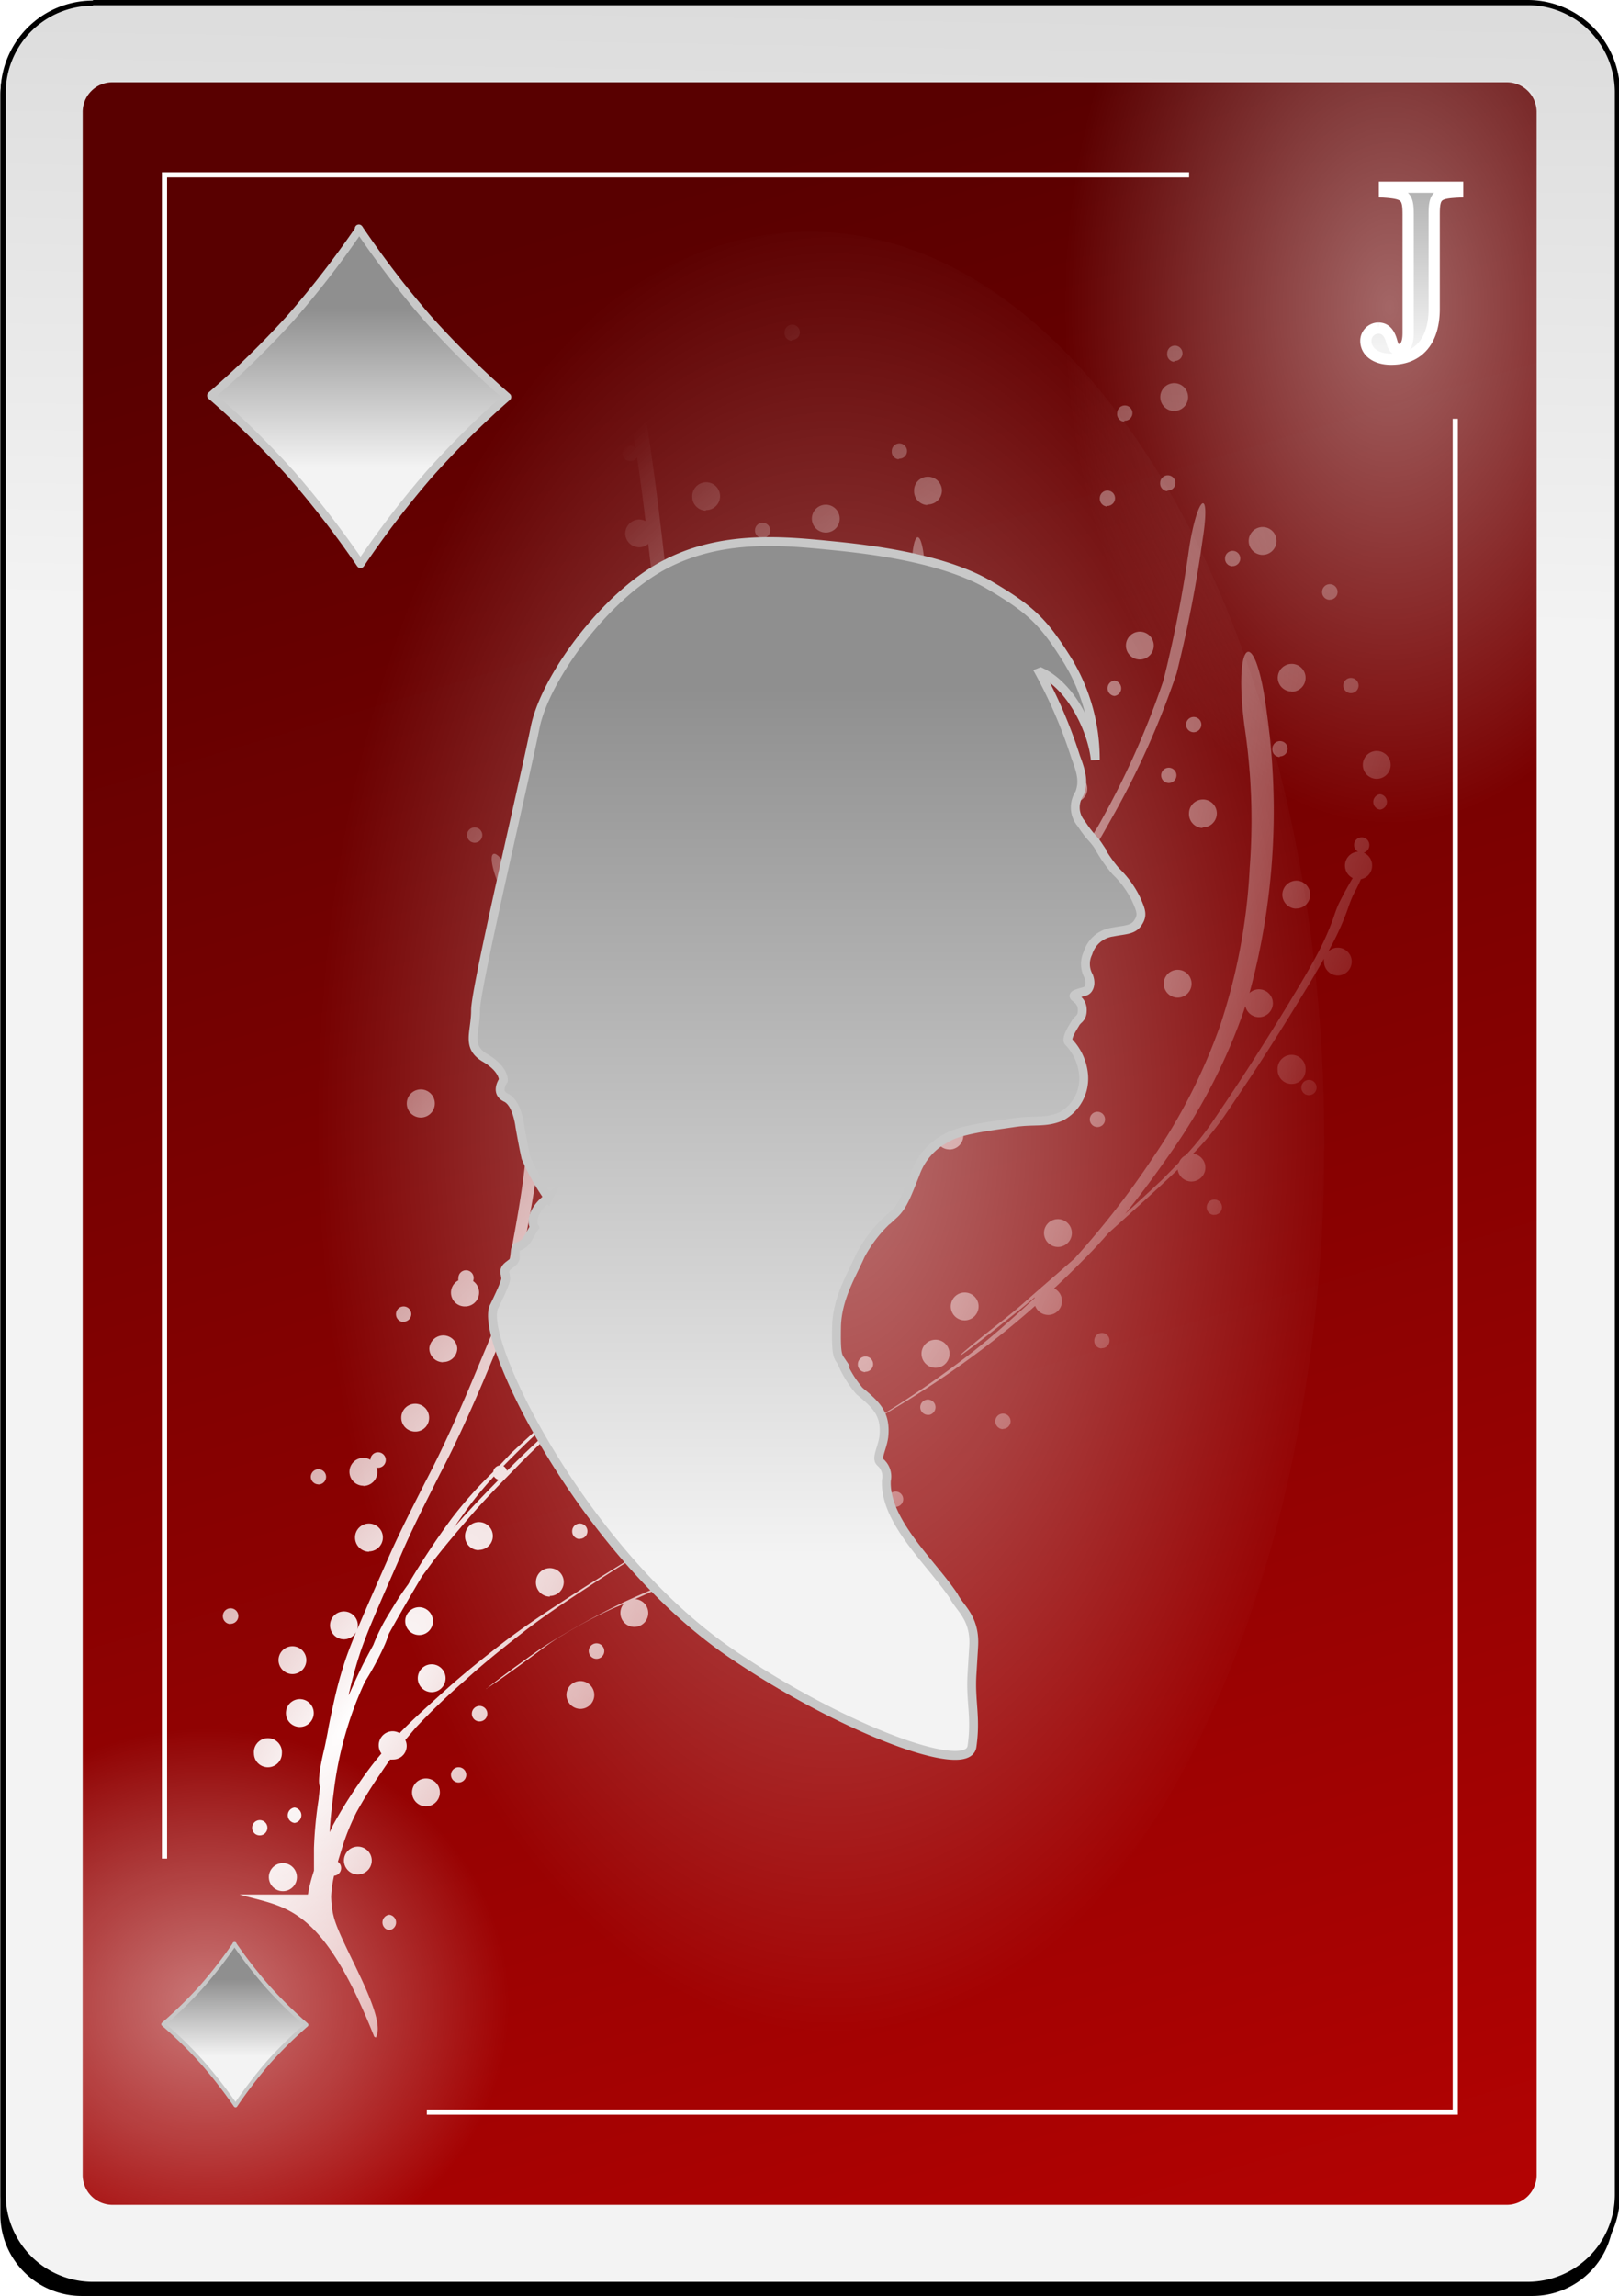 <svg id="Capa_1" data-name="Capa 1" xmlns="http://www.w3.org/2000/svg" xmlns:xlink="http://www.w3.org/1999/xlink" viewBox="0 0 144.28 204.53"><defs><style>.cls-1{filter:url(#h);}.cls-11,.cls-2,.cls-3,.cls-4{fill-rule:evenodd;}.cls-3{stroke:#000;fill:url(#Degradado_sin_nombre_34);}.cls-3,.cls-7{stroke-miterlimit:1.85;stroke-width:0.46px;}.cls-4{fill:url(#Degradado_sin_nombre_35);}.cls-5,.cls-6,.cls-8{isolation:isolate;}.cls-5{opacity:0.47;fill:url(#Degradado_sin_nombre_36);}.cls-6{opacity:0.4;fill:url(#Degradado_sin_nombre_37);}.cls-7{fill:none;}.cls-12,.cls-7{stroke:#fff;}.cls-8{opacity:0.45;fill:url(#Degradado_sin_nombre_38);}.cls-11,.cls-13,.cls-9{stroke:#c8c8c8;}.cls-13,.cls-9{stroke-linejoin:round;}.cls-9{stroke-width:0.35px;fill:url(#Degradado_sin_nombre_39);}.cls-10{fill:url(#Degradado_sin_nombre_40);}.cls-11,.cls-12{stroke-miterlimit:8.2;}.cls-11{stroke-width:0.79px;fill:url(#Degradado_sin_nombre_41);}.cls-12{fill:url(#Degradado_sin_nombre_42);}.cls-13{stroke-width:0.72px;fill:url(#Degradado_sin_nombre_43);}</style><filter id="h" name="h"><feGaussianBlur stdDeviation="3.76"/></filter><linearGradient id="Degradado_sin_nombre_34" x1="115.23" y1="785" x2="124.71" y2="1299.42" gradientTransform="matrix(0.46, 0, 0, -0.46, 1579.38, 855.86)" gradientUnits="userSpaceOnUse"><stop offset="0" stop-color="#f3f3f3"/><stop offset="1" stop-color="#8f8f8f"/></linearGradient><linearGradient id="Degradado_sin_nombre_35" x1="-261.92" y1="1152.18" x2="-129.66" y2="714.54" gradientTransform="matrix(0.49, 0, 0, -0.48, 1733.58, 1013.97)" gradientUnits="userSpaceOnUse"><stop offset="0" stop-color="#590000"/><stop offset="1" stop-color="#bf0303"/></linearGradient><radialGradient id="Degradado_sin_nombre_36" cx="124.5" cy="1837.59" r="58.67" gradientTransform="matrix(-0.46, 0, 0, 0.42, 1635.4, -153.42)" gradientUnits="userSpaceOnUse"><stop offset="0" stop-color="#fff"/><stop offset="1" stop-color="#fff" stop-opacity="0"/></radialGradient><radialGradient id="Degradado_sin_nombre_37" cx="219.28" cy="733.49" r="63.15" gradientTransform="matrix(0.46, 0, 0, -0.73, 1582.71, 1002.6)" xlink:href="#Degradado_sin_nombre_36"/><radialGradient id="Degradado_sin_nombre_38" cx="460.9" cy="966.94" r="26.74" gradientTransform="matrix(1.72, 0, 0, -3.04, 841.14, 3479.23)" xlink:href="#Degradado_sin_nombre_36"/><linearGradient id="Degradado_sin_nombre_39" x1="835.86" y1="955.53" x2="835.86" y2="958.87" gradientTransform="matrix(2.05, 0, 0, -2.05, -132.4, 2581.77)" xlink:href="#Degradado_sin_nombre_34"/><radialGradient id="Degradado_sin_nombre_40" cx="192.28" cy="1160.5" r="25.37" gradientTransform="matrix(1.7, 1.15, 4.4, -6.48, -3842.18, 7891.96)" xlink:href="#Degradado_sin_nombre_36"/><linearGradient id="Degradado_sin_nombre_41" x1="860.74" y1="977.26" x2="860.74" y2="1015.02" gradientTransform="matrix(2.05, 0, 0, -2.05, -132.4, 2581.77)" xlink:href="#Degradado_sin_nombre_34"/><linearGradient id="Degradado_sin_nombre_42" x1="887.06" y1="1029.82" x2="887.06" y2="1040.4" gradientTransform="matrix(2.05, 0, 0, -2.05, -132.4, 2581.77)" xlink:href="#Degradado_sin_nombre_34"/><linearGradient id="Degradado_sin_nombre_43" x1="841.28" y1="1024.55" x2="841.28" y2="1031.48" gradientTransform="matrix(2.05, 0, 0, -2.05, -132.4, 2581.77)" xlink:href="#Degradado_sin_nombre_34"/></defs><g class="cls-1"><path class="cls-2" d="M1567,441h129.27a7.24,7.24,0,0,1,7.25,7.25V637.05a7.25,7.25,0,0,1-7.25,7.25H1567a7.26,7.26,0,0,1-7.25-7.25h0V448.28A7.25,7.25,0,0,1,1567,441" transform="translate(-1559.72 -439.77)"/></g><path class="cls-3" d="M1568,440h127.86a8,8,0,0,1,8,7.95V635.32a8,8,0,0,1-8,7.95H1568a8,8,0,0,1-8-7.95V448a8,8,0,0,1,8-7.95" transform="translate(-1559.72 -439.77)"/><path class="cls-4" d="M1569.74,447.1H1694a2.65,2.65,0,0,1,2.66,2.65V633.52a2.66,2.66,0,0,1-2.66,2.66H1569.74a2.65,2.65,0,0,1-2.65-2.66V449.75a2.64,2.64,0,0,1,2.65-2.65" transform="translate(-1559.72 -439.77)"/><path class="cls-5" d="M1619.49,636.17h-50.4a2,2,0,0,1-2-2V588.42a2,2,0,0,1,2-2h50.4a2,2,0,0,1,2,2v45.75a2,2,0,0,1-2,2" transform="translate(-1559.72 -439.77)"/><path class="cls-6" d="M1640.25,447.1h54.31a2.12,2.12,0,0,1,2.13,2.12h0v88.53a2.13,2.13,0,0,1-2.13,2.13h-54.31a2.12,2.12,0,0,1-2.12-2.13h0V449.22a2.12,2.12,0,0,1,2.12-2.12h0" transform="translate(-1559.72 -439.77)"/><path class="cls-7" d="M1597.76,627.92h91.65V477.08m-23.72-21.74h-91.31v150" transform="translate(-1559.72 -439.77)"/><path class="cls-8" d="M1677.74,541.64c0,44.86-20.54,81.22-45.87,81.22S1586,586.5,1586,541.64s20.53-81.23,45.87-81.23,45.87,36.36,45.87,81.23Z" transform="translate(-1559.72 -439.77)"/><path class="cls-9" d="M1580.61,612.94a42,42,0,0,0,3,3.85,38.85,38.85,0,0,0,3.42,3.36,39.07,39.07,0,0,0-3.39,3.34,41.48,41.48,0,0,0-2.93,3.83,41.53,41.53,0,0,0-3-3.86,38.37,38.37,0,0,0-3.44-3.37,39.3,39.3,0,0,0,3.41-3.34,39.91,39.91,0,0,0,2.95-3.81Z" transform="translate(-1559.72 -439.77)"/><path class="cls-10" d="M1593.21,621.28c1.08-1.85-3.22-8.39-3.77-10.86a4.38,4.38,0,0,1-.12-.63,9.45,9.45,0,0,1-.09-1.07,10.43,10.43,0,0,1,.26-1.85.69.69,0,0,0,.63-.69.67.67,0,0,0-.29-.56c.14-.47.29-.94.43-1.41a20,20,0,0,1,1.23-3,40.69,40.69,0,0,1,2.24-3.6c.24-.37.5-.74.76-1.1a.86.86,0,0,0,.22,0,1.21,1.21,0,0,0,1.13-1.74l.93-1.1a59.59,59.59,0,0,1,4.37-4.19c1.66-1.52,3.42-2.92,5.19-4.3,2.11-1.64,4.35-3.09,6.58-4.55s4.26-2.69,6.42-4a1,1,0,0,0,.3,0,1.22,1.22,0,0,0,1.23-1.23,1.24,1.24,0,0,0-1.23-1.25,1.25,1.25,0,0,0-1.24,1.25,1.24,1.24,0,0,0,.89,1.19l-.6.35q-3.95,2.34-7.81,4.82c-2.24,1.46-4.5,2.92-6.61,4.57-1.77,1.38-3.53,2.79-5.19,4.31-1.27,1.15-2.55,2.29-3.74,3.52a1.28,1.28,0,0,0-.62-.17,1.25,1.25,0,0,0-1.24,1.25,1.28,1.28,0,0,0,.24.74,30.11,30.11,0,0,0-2.09,2.78,40.2,40.2,0,0,0-2.23,3.61l-.29.62c.06-1.25.22-2.5.38-3.74a32.5,32.5,0,0,1,1.07-5.17,31.4,31.4,0,0,1,1.7-4.51,26.38,26.38,0,0,0,1.78-3.33c.11-.25.2-.52.29-.77l.07-.19c.89-1.61,1.81-3.18,2.74-4.76l.17-.29,1.06-1.44c1-1.3,2.09-2.57,3.16-3.82,1.38-1.61,2.87-3.11,4.35-4.63,1.66-1.71,3.43-3.32,5.2-4.92,1.92-1.7,3.83-3.39,5.74-5.1s4.07-3.61,6.11-5.41c2.3-2,4.53-4.07,6.74-6.17q1.75-1.67,3.48-3.38c-.24.3,1.11-.73,3.45-2.72s4.56-3.82,6.94-5.62a32.65,32.65,0,0,1,4.65-3.19l1-.45a1.11,1.11,0,0,0-.08.36,1.24,1.24,0,1,0,2.48,0,1.23,1.23,0,0,0-.3-.79c4.58-.34,5.52-1,.56-.68a3.63,3.63,0,0,0-1.17.27,1.12,1.12,0,0,0-.32,0,1.23,1.23,0,0,0-1.1.68,45.11,45.11,0,0,0-7,4.52c-2.36,1.8-4.65,3.7-6.91,5.63-.93.79-1.56,1.36-1.91,1.69,1.18-1.17,2.36-2.35,3.52-3.53,2.56-2.58,5-5.29,7.33-8.06,1.46-1.74,2.86-3.54,4.23-5.35a1.24,1.24,0,0,0,2.19-.79,1.22,1.22,0,0,0-.74-1.13c.62-.84,1.22-1.67,1.83-2.51a111.88,111.88,0,0,0,7.08-11.17,74.53,74.53,0,0,0,5.71-12.78,114.27,114.27,0,0,0,2.31-11.88c.76-4.78-.43-4.09-1.19.69a111,111,0,0,1-2.31,11.87,74.57,74.57,0,0,1-5.72,12.78c-.17.31-.36.61-.54.91a.68.68,0,0,0-.66-.55.69.69,0,0,0-.68.7.68.68,0,0,0,.68.68.59.59,0,0,0,.23,0,109.47,109.47,0,0,1-6.11,9.49l-1.25,1.73a1.22,1.22,0,0,0-1.12,1.22,2,2,0,0,0,0,.24c-1.67,2.24-3.38,4.45-5.17,6.59-2.35,2.77-4.77,5.48-7.33,8.06-2.41,2.46-4.85,4.89-7.35,7.26-2.21,2.1-4.44,4.17-6.75,6.17-2,1.8-4.09,3.59-6.11,5.41l-5.76,5.1c-1.64,1.49-3.29,3-4.85,4.58a.68.68,0,0,0-.32-.42c.61-.63,1.23-1.24,1.86-1.86,2-1.93,4.17-3.81,6.23-5.74,2.42-2.27,4.79-4.61,7.12-7a80.81,80.81,0,0,0,7.41-8.59,97.56,97.56,0,0,0,6.74-11.07,73.31,73.31,0,0,0,5.43-12.54,84.79,84.79,0,0,0,2.8-14.31,117.93,117.93,0,0,0,.16-12.33,1.27,1.27,0,0,0,.42-.93,1.22,1.22,0,0,0-.5-1c0-.51,0-1,0-1.53l-.09-2.56c-.17-4.8-1.35-4.12-1.17.68,0,.86,0,1.71.09,2.57,0,.22,0,.44,0,.66a1.25,1.25,0,0,0-.79,1.16,1.2,1.2,0,0,0,.87,1.16c.06,2.13.11,4.25.1,6.38a1.13,1.13,0,0,0-.48-.11,1.24,1.24,0,1,0,0,2.48,1.08,1.08,0,0,0,.44-.09c0,1.38-.1,2.75-.21,4.12-.38,3.1-.86,6.19-1.52,9.24,0-1.45,0-2.92,0-4.37-.11-3.46-.32-6.9-.77-10.33a55.09,55.09,0,0,0-1.39-7,24,24,0,0,0-1.16-3.41,3.51,3.51,0,0,0-.55-.91c-3.91-3.5-5.22-2.71-1.28.75a3.4,3.4,0,0,1,.55.89,23.56,23.56,0,0,1,1.18,3.4,56.85,56.85,0,0,1,1.42,7,101.92,101.92,0,0,1,.79,10.33c.06,1.92,0,3.84,0,5.76a15.56,15.56,0,0,0,.09,2.5l-.15.47c-.79,2.37-1.68,4.68-2.68,7a1.23,1.23,0,1,0-1.07,1.85l.25,0c-.61,1.27-1.24,2.52-1.93,3.75a97.77,97.77,0,0,1-6.75,11.08,80.91,80.91,0,0,1-7.42,8.59c-2.34,2.37-4.7,4.72-7.13,7-2.06,1.93-4.19,3.81-6.25,5.74l-1,1.06a.68.68,0,0,0-.57.58A37.33,37.33,0,0,0,1600,575a68.63,68.63,0,0,0-3.91,5.91c-.45.61-.87,1.23-1.26,1.88s-.85,1.35-1.19,2.06a14.55,14.55,0,0,0-.65,1.45.06.06,0,0,0,0,0c-.34.63-.68,1.25-1,1.89-.41.86-.81,1.72-1.19,2.59,0-.14.05-.29.09-.43a36.39,36.39,0,0,1,1-3.57c.49-1.4,1.07-2.76,1.66-4.13.71-1.66,1.46-3.32,2.18-5,1-2.25,2.12-4.43,3.22-6.62,1.41-2.69,2.65-5.44,3.84-8.22,1.43-3.39,2.82-6.79,4.23-10.19s2.9-7,4.23-10.56a.69.69,0,0,0,.52-.67.62.62,0,0,0-.13-.4c1.35-3.72,2.54-7.5,3.7-11.29,1.33-4.4,2.48-8.85,3.37-13.36a86.78,86.78,0,0,0,1.06-15.86c-.16-5.4-.79-10.77-1.45-16.13-.4-3.22-.89-6.44-1.39-9.65a10.85,10.85,0,0,0-.72-2.85,1.23,1.23,0,0,0,.39.07,1.24,1.24,0,1,0,0-2.48,1.23,1.23,0,0,0-1.23,1.23,1.24,1.24,0,0,0,.33.86c-.24.34-.3,1.66,0,3.85.23,1.42.45,2.85.66,4.28a.7.7,0,0,0-.48-.18.68.68,0,0,0,0,1.36.69.69,0,0,0,.61-.36c.22,1.52.43,3,.62,4.55l.14,1.16a1.19,1.19,0,0,0-.56-.14,1.25,1.25,0,0,0-1.25,1.24,1.24,1.24,0,0,0,1.25,1.23,1.2,1.2,0,0,0,.8-.3c.51,4.3,1,8.61,1.08,12.94a86.8,86.8,0,0,1-1.08,15.86c-.9,4.52-2,9-3.38,13.38-1.07,3.49-2.18,7-3.4,10.4a.68.68,0,0,0-.34.6.64.64,0,0,0,0,.24l-.27.71c-1.38,3.68-2.83,7.35-4.37,11q-2.11,5.1-4.25,10.19c-1.19,2.78-2.44,5.54-3.85,8.23-1.11,2.19-2.23,4.37-3.23,6.62-.73,1.66-1.47,3.33-2.19,5-.58,1.36-1.18,2.72-1.67,4.13a36.2,36.2,0,0,0-1,3.56c-.22,1-.45,2-.63,3.06-.09.44-.17.89-.27,1.33-.53,2.18-.58,3.28-.38,3.45-.06.37-.11.74-.14,1.11a35.86,35.86,0,0,0-.42,4.38c0,.67,0,1.35,0,2-.16.5-.31,1-.42,1.52l-.12.61h-6.09c4.09,1.18,7.29.84,12,12.66Zm1.2-9.57a.69.69,0,0,0,0-1.37.69.69,0,0,0,0,1.37Zm-9.49-3.47a1.25,1.25,0,1,0-1.24-1.24A1.25,1.25,0,0,0,1584.92,608.24Zm6.69-1.49a1.24,1.24,0,1,0,0-2.48,1.24,1.24,0,0,0,0,2.48Zm-8.74-3.48a.68.68,0,1,0-.68-.68A.67.67,0,0,0,1582.87,603.27Zm3.1-1.11a.69.69,0,0,0,0-1.37.69.69,0,0,0,0,1.37Zm11.71-1.48a1.24,1.24,0,1,0,0-2.48,1.24,1.24,0,0,0,0,2.48Zm2.91-2.12a.68.68,0,1,0,0-1.36.68.68,0,1,0,0,1.36Zm-17-1.36a1.24,1.24,0,0,0,1.25-1.23,1.25,1.25,0,1,0-2.49,0A1.24,1.24,0,0,0,1583.55,597.2Zm2.86-3.59a1.24,1.24,0,1,0-1.25-1.25A1.24,1.24,0,0,0,1586.41,593.61Zm16-.49a.69.69,0,1,0-.68-.69A.68.68,0,0,0,1602.46,593.12Zm9-1.12a1.24,1.24,0,1,0-1.25-1.25A1.25,1.25,0,0,0,1611.45,592Zm-13.26-1.49a1.24,1.24,0,0,0,0-2.48,1.24,1.24,0,1,0,0,2.48Zm4.85-.31c.06,0,1.46-.94,3.74-2.62,1-.72,1.92-1.47,3-2.1a43.79,43.79,0,0,1,4.52-2.41l1-.42a1.22,1.22,0,0,0-.29.79,1.24,1.24,0,1,0,1.31-1.22c1.08-.48,2.17-1,3.27-1.38s2.48-1,3.73-1.47l1.59-.6c4.89-1.87,6.16-2.61,1.27-.74l-1.6.61c-1.26.48-2.48,1-3.73,1.48-1.78.68-3.52,1.46-5.26,2.24a70,70,0,0,0-7,3.83c-1,.63-2,1.39-3,2.1-1.77,1.31-2.53,1.9-2.49,1.91Zm-17.25-1.3a1.24,1.24,0,1,0-1.25-1.25A1.25,1.25,0,0,0,1585.79,588.9Zm27.08-1.36a.69.69,0,1,0-.68-.68A.69.69,0,0,0,1612.87,587.54Zm-22.49-1.74a1.24,1.24,0,1,0-1.25-1.25A1.24,1.24,0,0,0,1590.38,585.8Zm6.69-.38a1.22,1.22,0,0,0,1.23-1.23,1.24,1.24,0,0,0-1.23-1.25,1.25,1.25,0,0,0-1.24,1.25A1.24,1.24,0,0,0,1597.07,585.42Zm-16.8-1a.69.69,0,1,0-.69-.68A.69.69,0,0,0,1580.27,584.44Zm43.26-2.37a.68.68,0,1,0-.68-.68A.67.67,0,0,0,1623.53,582.07Zm-14.81-.11a1.24,1.24,0,1,0-1.24-1.25A1.25,1.25,0,0,0,1608.72,582Zm21.88-1.12a.68.68,0,1,0,0-1.36h-.06a1.2,1.2,0,0,0,.37-.87,1.24,1.24,0,1,0-1.24,1.23,1.29,1.29,0,0,0,.35,0,.72.72,0,0,0-.1.36.67.67,0,0,0,.68.68Zm4.28-2.85a1.24,1.24,0,1,0-1.25-1.25A1.25,1.25,0,0,0,1634.88,578Zm-42.27,0a1.24,1.24,0,1,0-1.25-1.25A1.26,1.26,0,0,0,1592.61,578Zm9.78-.13a1.24,1.24,0,1,0-1.23-1.23A1.23,1.23,0,0,0,1602.39,577.86Zm35.64-.12a.68.68,0,1,0-.68-.68A.68.68,0,0,0,1638,577.74Zm-26.64-.87a.68.68,0,1,0-.68-.68A.68.68,0,0,0,1611.39,576.87Zm-11.35-.81,1.23-1.75a32.14,32.14,0,0,1,2.47-3,.65.65,0,0,0,.42.3c-1.33,1.36-2.66,2.72-3.9,4.16l-.22.26Zm23.58-1.87,4-2.26c1-.55,2-1.11,3.06-1.68a1.29,1.29,0,0,0,.35,0,1.21,1.21,0,0,0,1.18-.91q2.15-1.2,4.26-2.43l-4.24,2.39a1.27,1.27,0,0,0,0-.28,1.24,1.24,0,1,0-2.48,0,1.27,1.27,0,0,0,.84,1.18l-1,.53q-3,1.69-6,3.42Zm15.91-.17a.68.68,0,0,0,0-1.36.68.68,0,0,0,0,1.36Zm-47.43-1.86a1.25,1.25,0,0,0,1.25-1.24,1.17,1.17,0,0,0-.07-.38l.13,0a.69.69,0,0,0,0-1.38.68.68,0,0,0-.68.67,1.24,1.24,0,1,0-.63,2.31Zm-4-.13a.68.68,0,1,0-.68-.68A.68.68,0,0,0,1588.07,572Zm8.63-4.71a1.22,1.22,0,0,0,1.23-1.23,1.24,1.24,0,1,0-1.23,1.23Zm52.38-.24a.68.68,0,1,0-.69-.68A.69.69,0,0,0,1649.08,567.08Zm-12.1-.42,1.85-1.07a88,88,0,0,0,8.91-6q2.17-1.67,4.2-3.47a1.25,1.25,0,0,0,1.16.81,1.23,1.23,0,0,0,1.23-1.24,1.25,1.25,0,0,0-.7-1.13c1-.92,1.93-1.85,2.88-2.81.69-.69,1.35-1.42,2-2.16l.1-.08c2-1.8,4-3.59,5.94-5.44l.09-.1a1.24,1.24,0,1,0,1.37-1.4,26.18,26.18,0,0,0,3.09-3.8c1.17-1.72,2.33-3.45,3.45-5.2s2.22-3.5,3.29-5.27c.62-1,1.24-2.06,1.84-3.11a1.13,1.13,0,0,0,0,.25,1.24,1.24,0,0,0,1.23,1.25,1.24,1.24,0,1,0,0-2.48,1.18,1.18,0,0,0-.85.35l.49-.92a23.91,23.91,0,0,0,1.27-2.94,12.17,12.17,0,0,1,.44-1.14c.29-.56.52-1,.71-1.45a1.23,1.23,0,0,0,1-1.22,1.24,1.24,0,0,0-.75-1.14.68.68,0,0,0,.5-.65.68.68,0,1,0-1,.56,1.24,1.24,0,0,0-.48,2.35c-.37.61-.78,1.35-1.25,2.29a11.13,11.13,0,0,0-.43,1.14,23.72,23.72,0,0,1-1.26,2.93c-.82,1.59-1.75,3.12-2.67,4.65-1.07,1.77-2.18,3.53-3.29,5.27s-2.28,3.49-3.45,5.21a24.37,24.37,0,0,1-2.53,3.2,1.23,1.23,0,0,0-.61.66l-1.39,1.42q-1.68,1.59-3.39,3.13c1.59-1.95,3.06-4,4.49-6.07a51.1,51.1,0,0,0,6-11.79c.08-.21.14-.43.21-.64a1.24,1.24,0,1,0,1.21-1.49,1.26,1.26,0,0,0-.84.33,62,62,0,0,0,1.54-25c-1-7.9-3-6.78-2,1.12a56.5,56.5,0,0,1,.48,12.73,52.78,52.78,0,0,1-2.62,14,50.68,50.68,0,0,1-6,11.81,75.16,75.16,0,0,1-7,9c-1.47,1.3-3,2.6-4.44,3.88-1.07.95-2.21,1.82-3.33,2.71-3.91,3.13-2.68,2.42,1.23-.71,1-.81,2.05-1.6,3-2.44a.15.15,0,0,0,0,.07c-2,1.85-4,3.64-6.16,5.29a90.61,90.61,0,0,1-8.75,5.91Zm-6.87-.32a.68.68,0,1,0-.68-.68A.68.68,0,0,0,1630.11,566.34Zm12.4-.51a.7.7,0,0,0,.55-.68.68.68,0,1,0-.68.68Zm-27.47-.36a1.24,1.24,0,1,0,0-2.48,1.24,1.24,0,0,0,0,2.48Zm3.78-.38a.68.68,0,1,0,0-1.36.68.68,0,0,0,0,1.36Zm18-3.1a.68.68,0,1,0-.68-.68A.67.67,0,0,0,1636.8,562Zm6.13-.36a1.25,1.25,0,1,0,0-2.49,1.25,1.25,0,0,0,0,2.49Zm-43.76-.51a1.23,1.23,0,0,0,1.25-1.23,1.25,1.25,0,0,0-2.49,0A1.23,1.23,0,0,0,1599.17,561.12Zm58.7-1.23a.68.68,0,1,0-.68-.68A.67.67,0,0,0,1657.87,559.89Zm-43.7-.25a1.25,1.25,0,0,0,1.25-1.24,1.24,1.24,0,0,0-1.25-1.23,1.22,1.22,0,0,0-1.23,1.23A1.24,1.24,0,0,0,1614.17,559.64Zm-18.53-2.11a.68.68,0,1,0-.68-.68A.68.68,0,0,0,1595.64,557.53Zm50-.12a1.25,1.25,0,0,0,1.24-1.24,1.24,1.24,0,1,0-1.24,1.24Zm-44.5-1.24a1.24,1.24,0,0,0,.69-2.26.66.66,0,0,0,.05-.28.68.68,0,0,0-1.36,0,.54.54,0,0,0,0,.22,1.23,1.23,0,0,0,.58,2.32Zm26.78-1.12a1.23,1.23,0,0,0,1.23-1.23,1.24,1.24,0,1,0-1.23,1.23Zm-22.84-.45c.29,0,.85-1.42,1.33-4s1-5.2,1.25-7.83a72.17,72.17,0,0,0,.43-9.75,61,61,0,0,0-.69-7.27c-.26-1.62-.5-3.25-.91-4.84a16.39,16.39,0,0,0-.58-1.84c-2.15-4.78-3.51-4-1.28.74a12.84,12.84,0,0,1,.58,1.82c.42,1.59.68,3.22.94,4.84a61.1,61.1,0,0,1,.71,7.26,73.67,73.67,0,0,1-.4,9.74c-.29,2.63-.76,5.23-1.25,7.82-.42,2.26-.38,3.31-.13,3.29Zm26.49,0a.68.68,0,1,0,0-1.36.68.68,0,1,0,0,1.36Zm-20.33-.49a.69.69,0,1,0-.68-.68A.69.69,0,0,0,1611.26,554.07Zm8.13-2.24a1.24,1.24,0,0,0,1.23-1.24,1.24,1.24,0,0,0-2.48,0A1.25,1.25,0,0,0,1619.39,551.83Zm34.58-1a1.24,1.24,0,0,0,0-2.48,1.24,1.24,0,1,0,0,2.48Zm13.94-2.86a.68.68,0,1,0-.68-.68A.67.67,0,0,0,1667.91,548Zm-23.62-5.82a1.24,1.24,0,1,0-1.23-1.24A1.24,1.24,0,0,0,1644.29,542.16Zm13.2-2a.68.68,0,1,0,0-1.36.68.68,0,0,0,0,1.36Zm-60.3-.85a1.25,1.25,0,0,0,0-2.5,1.25,1.25,0,0,0,0,2.5Zm31.37-.51a1.24,1.24,0,0,0,0-2.48,1.24,1.24,0,1,0,0,2.48Zm47.78-1.48a.68.68,0,1,0-.68-.68A.67.67,0,0,0,1676.34,537.33Zm-1.55-1a1.24,1.24,0,0,0,1.25-1.23,1.25,1.25,0,1,0-2.49,0A1.24,1.24,0,0,0,1674.79,536.33Zm-38.55-.36a1.25,1.25,0,0,0,0-2.49,1.25,1.25,0,0,0,0,2.49Zm-20.46-1.38a1.23,1.23,0,0,0,1.24-1.23,1.25,1.25,0,0,0-1.24-1.24,1.23,1.23,0,0,0-1.23,1.24A1.22,1.22,0,0,0,1615.78,534.59Zm-13-5.31a.7.7,0,0,0,.68-.7.69.69,0,0,0-1.37,0A.71.71,0,0,0,1602.83,529.28ZM1610,529a1.23,1.23,0,0,0,1.25-1.23,1.24,1.24,0,1,0-2.48,0A1.22,1.22,0,0,0,1610,529Zm54.67-.36a1.24,1.24,0,1,0,0-2.48,1.24,1.24,0,0,0,0,2.48Zm-47-1.24a.69.69,0,0,0,0-1.37.69.69,0,1,0,0,1.37Zm17.17-5.21A1.24,1.24,0,0,0,1636,521a1.22,1.22,0,0,0-1.23-1.23,1.24,1.24,0,0,0-1.25,1.23A1.25,1.25,0,0,0,1634.76,522.2Zm14.62-.13a1.24,1.24,0,0,0,1.25-1.23,1.25,1.25,0,0,0-1.25-1.24,1.24,1.24,0,0,0-1.23,1.24A1.22,1.22,0,0,0,1649.38,522.07Zm25.79-1.36a1.23,1.23,0,0,0,1.23-1.23,1.25,1.25,0,0,0-1.23-1.25,1.26,1.26,0,0,0-1.25,1.25A1.25,1.25,0,0,0,1675.17,520.71Zm-62-1a1.25,1.25,0,0,0,1.23-1.25,1.24,1.24,0,0,0-2.48,0A1.26,1.26,0,0,0,1613.19,519.73Zm31.48-.13a1.24,1.24,0,1,0-1.25-1.24A1.25,1.25,0,0,0,1644.67,519.6Zm-24.85-2.73a.68.68,0,0,0,0-1.36.68.68,0,1,0,0,1.36Zm-17.86-2a.68.68,0,1,0,0-1.36.68.68,0,1,0,0,1.36Zm45-.25a.68.68,0,1,0-.68-.68A.67.67,0,0,0,1647,514.64Zm19.89-1.11a1.26,1.26,0,0,0,1.25-1.25,1.24,1.24,0,0,0-2.48,0A1.25,1.25,0,0,0,1666.85,513.53ZM1634,513a.68.68,0,1,0-.68-.68A.68.68,0,0,0,1634,513Zm48.71-1.11a.69.69,0,0,0,0-1.37.69.69,0,0,0,0,1.37Zm-47.16-.25a1.25,1.25,0,1,0-1.25-1.25A1.24,1.24,0,0,0,1635.5,511.67Zm19.83-.38a1.24,1.24,0,0,0,1.24-1.24,1.24,1.24,0,0,0-2.48,0A1.25,1.25,0,0,0,1655.33,511.29Zm8.5-1.74a.68.68,0,1,0,0-1.36.68.68,0,1,0,0,1.36Zm18.53-.37a1.24,1.24,0,0,0,0-2.48,1.24,1.24,0,1,0,0,2.48Zm-65.62,0a.69.69,0,0,0,.53-.68.68.68,0,1,0-.68.68Zm57-2a.69.69,0,0,0,.68-.68.68.68,0,1,0-1.36,0A.68.68,0,0,0,1673.74,507.21ZM1624.1,506a1.24,1.24,0,1,0-1.25-1.24A1.24,1.24,0,0,0,1624.1,506Zm42-1a.69.69,0,0,0,.68-.68.68.68,0,1,0-1.36,0A.68.68,0,0,0,1666.06,505Zm-20.4-1.74a1.25,1.25,0,0,0,1.24-1.25s0-.05,0-.07a.66.66,0,0,0,.32.07.68.68,0,1,0-.66-.85,1.2,1.2,0,0,0-.89-.38,1.24,1.24,0,1,0,0,2.48Zm13.33-1.49a.69.69,0,0,0,0-1.37.69.69,0,0,0,0,1.37Zm21.08-.25a.68.68,0,1,0,0-1.36.68.68,0,0,0,0,1.36Zm-5.28-.13a1.24,1.24,0,1,0-1.24-1.23A1.24,1.24,0,0,0,1674.79,501.37ZM1623,501a1.25,1.25,0,0,0,1.23-1.25,1.23,1.23,0,0,0-1.23-1.23,1.25,1.25,0,0,0-1.25,1.23A1.26,1.26,0,0,0,1623,501Zm10.53-1.37a1.25,1.25,0,0,0,1.25-1.24,1.24,1.24,0,0,0-2.41-.42.68.68,0,0,0-.2.48.66.66,0,0,0,.31.56,1.21,1.21,0,0,0,1,.62Zm27.77-1.11a1.24,1.24,0,1,0,0-2.48,1.24,1.24,0,1,0,0,2.48Zm-45.75-1.25a1.23,1.23,0,0,0,1.25-1.23,1.24,1.24,0,1,0-2.48,0A1.22,1.22,0,0,0,1615.53,497.28Zm20.9-3.84a.68.68,0,1,0-.68-.68A.68.68,0,0,0,1636.43,493.44Zm41.77-.24a.69.69,0,1,0-.68-.68A.68.68,0,0,0,1678.2,493.2Zm-56.65-.13a.69.69,0,1,0-.68-.68A.69.69,0,0,0,1621.55,493.07Zm48-2.86a.68.68,0,1,0-.68-.68A.67.67,0,0,0,1669.52,490.21Zm2.67-1a1.25,1.25,0,0,0,1.24-1.25,1.24,1.24,0,1,0-1.24,1.25Zm-44.56-1.5a.68.68,0,1,0,0-1.36.68.68,0,1,0,0,1.36Zm5.64-.49a1.23,1.23,0,0,0,1.23-1.23,1.24,1.24,0,1,0-1.23,1.23Zm-10.67-2a1.24,1.24,0,1,0-1.24-1.24A1.24,1.24,0,0,0,1622.6,485.26Zm35.76-.37a.69.69,0,0,0,.68-.69.68.68,0,0,0-1.36,0A.7.7,0,0,0,1658.36,484.89Zm-16-.13a1.25,1.25,0,0,0,1.25-1.24,1.24,1.24,0,0,0-1.25-1.23,1.22,1.22,0,0,0-1.23,1.23A1.24,1.24,0,0,0,1642.31,484.76Zm21.39-1.24a.68.68,0,1,0-.69-.68A.69.69,0,0,0,1663.7,483.52Zm-23.93-2.84a.68.68,0,1,0-.68-.68A.68.68,0,0,0,1639.77,480.68Zm-26.58-.38a1.24,1.24,0,1,0-1.25-1.24A1.24,1.24,0,0,0,1613.19,480.3Zm46.67-3a.68.68,0,1,0-.68-.68A.68.68,0,0,0,1659.86,477.33Zm4.4-.87a1.24,1.24,0,0,0,0-2.48,1.24,1.24,0,1,0,0,2.48Zm-52.75-1.87a.68.68,0,1,0-.69-.68A.68.68,0,0,0,1611.51,474.59Zm52.81-2.59a.68.68,0,1,0-.68-.68A.68.68,0,0,0,1664.32,472Zm-34.09-1.87a.68.68,0,1,0-.69-.68A.69.69,0,0,0,1630.23,470.13Zm-17.48-3.35a.68.68,0,1,0,0-1.36.68.68,0,0,0,0,1.36Zm3.46-2.48a.68.68,0,1,0-.68-.68A.68.68,0,0,0,1616.21,464.3Z" transform="translate(-1559.72 -439.77)"/><path class="cls-11" d="M1652.36,499.67a43.17,43.17,0,0,1,3.23,7.56c.54,1.42.71,2.24.33,3.23a2.22,2.22,0,0,0,.16,2.68c.82,1.26,1,1.2,1.53,2a13.14,13.14,0,0,0,1.54,2.24,8.69,8.69,0,0,1,1.8,2.46c.5,1.1.61,1.48.17,2.14s-1.15.6-2.25.82a2.67,2.67,0,0,0-2.19,1.86,2.24,2.24,0,0,0,.06,2.08c.27.72,0,1.21-.28,1.32s-1.2.27-1,.49.71.44.71,1.2-.38.77-.6,1.15-.82,1.26-.65,1.65a4.86,4.86,0,0,1,1.36,2.9,3.84,3.84,0,0,1-2,3.78c-1.43.6-2.36.27-4.22.55s-4.76.6-6,1.36a5.75,5.75,0,0,0-2.79,3.23c-.72,1.81-1.1,2.85-1.87,3.56a12.05,12.05,0,0,0-3,3.67c-.71,1.64-2.08,3.78-2.13,6.35s.11,2.63.44,3.12a9.73,9.73,0,0,0,1.6,2.61c1.52,1.26,2.39,2.06,2.17,4.1-.16,1.09-.7,1.86-.31,2.25a1.66,1.66,0,0,1,.54,1.63c-.17,3.66,4.07,7.38,6,10.29.54,1.09,1.94,1.94,1.78,4.5l-.15,2.47c-.15,2.41.38,3.8,0,6.43s-11.61-1.58-21.45-8.28c-13.2-9-22.56-28-21.14-30.9,1.34-2.78,1-2.38,1-2.85-.28-.82.77-.87.89-1.49,0-.31-.09-.83.2-1,.87-.26,1-1,1.51-1.72-.4-.76.18-1.87,1.24-2.65a20.38,20.38,0,0,1-2-3.56c-.23-1-.54-2.79-.54-2.79s-.23-2.09-1.24-2.56-.23-1.54-.23-1.54.08-1-1.63-2-.85-2.24-.85-4.26,4.43-20.76,5.3-25.14,6.14-11.61,11.39-14.45,11-2.19,15.33-1.76,10.08,1.32,13.8,3.51,4.82,3.28,7,6.79a16.91,16.91,0,0,1,2.41,8.76c-.22-2.4-2-6.49-4.87-7.83Z" transform="translate(-1559.72 -439.77)"/><path class="cls-12" d="M1687.53,458.88c0-1.66.25-1.91,2.09-2v-.43h-6.52v.43c1.86.13,2.11.38,2.11,2v10.53c0,1-.27,1.5-.86,1.5-.32,0-.46-.19-.61-.75-.23-.8-.6-1.16-1.19-1.16a1.13,1.13,0,0,0-1.11,1.13c0,1,.93,1.64,2.25,1.64,2.45,0,3.84-1.64,3.84-4.48v-8.41" transform="translate(-1559.72 -439.77)"/><path class="cls-13" d="M1591.7,460.13a84.62,84.62,0,0,0,6.13,8,80.37,80.37,0,0,0,7.09,7,80.85,80.85,0,0,0-7,6.94,84.92,84.92,0,0,0-6.07,7.94,86.66,86.66,0,0,0-6.18-8,81.79,81.79,0,0,0-7.13-7,81.09,81.09,0,0,0,7.08-6.92,84.68,84.68,0,0,0,6.12-7.91Z" transform="translate(-1559.72 -439.77)"/></svg>